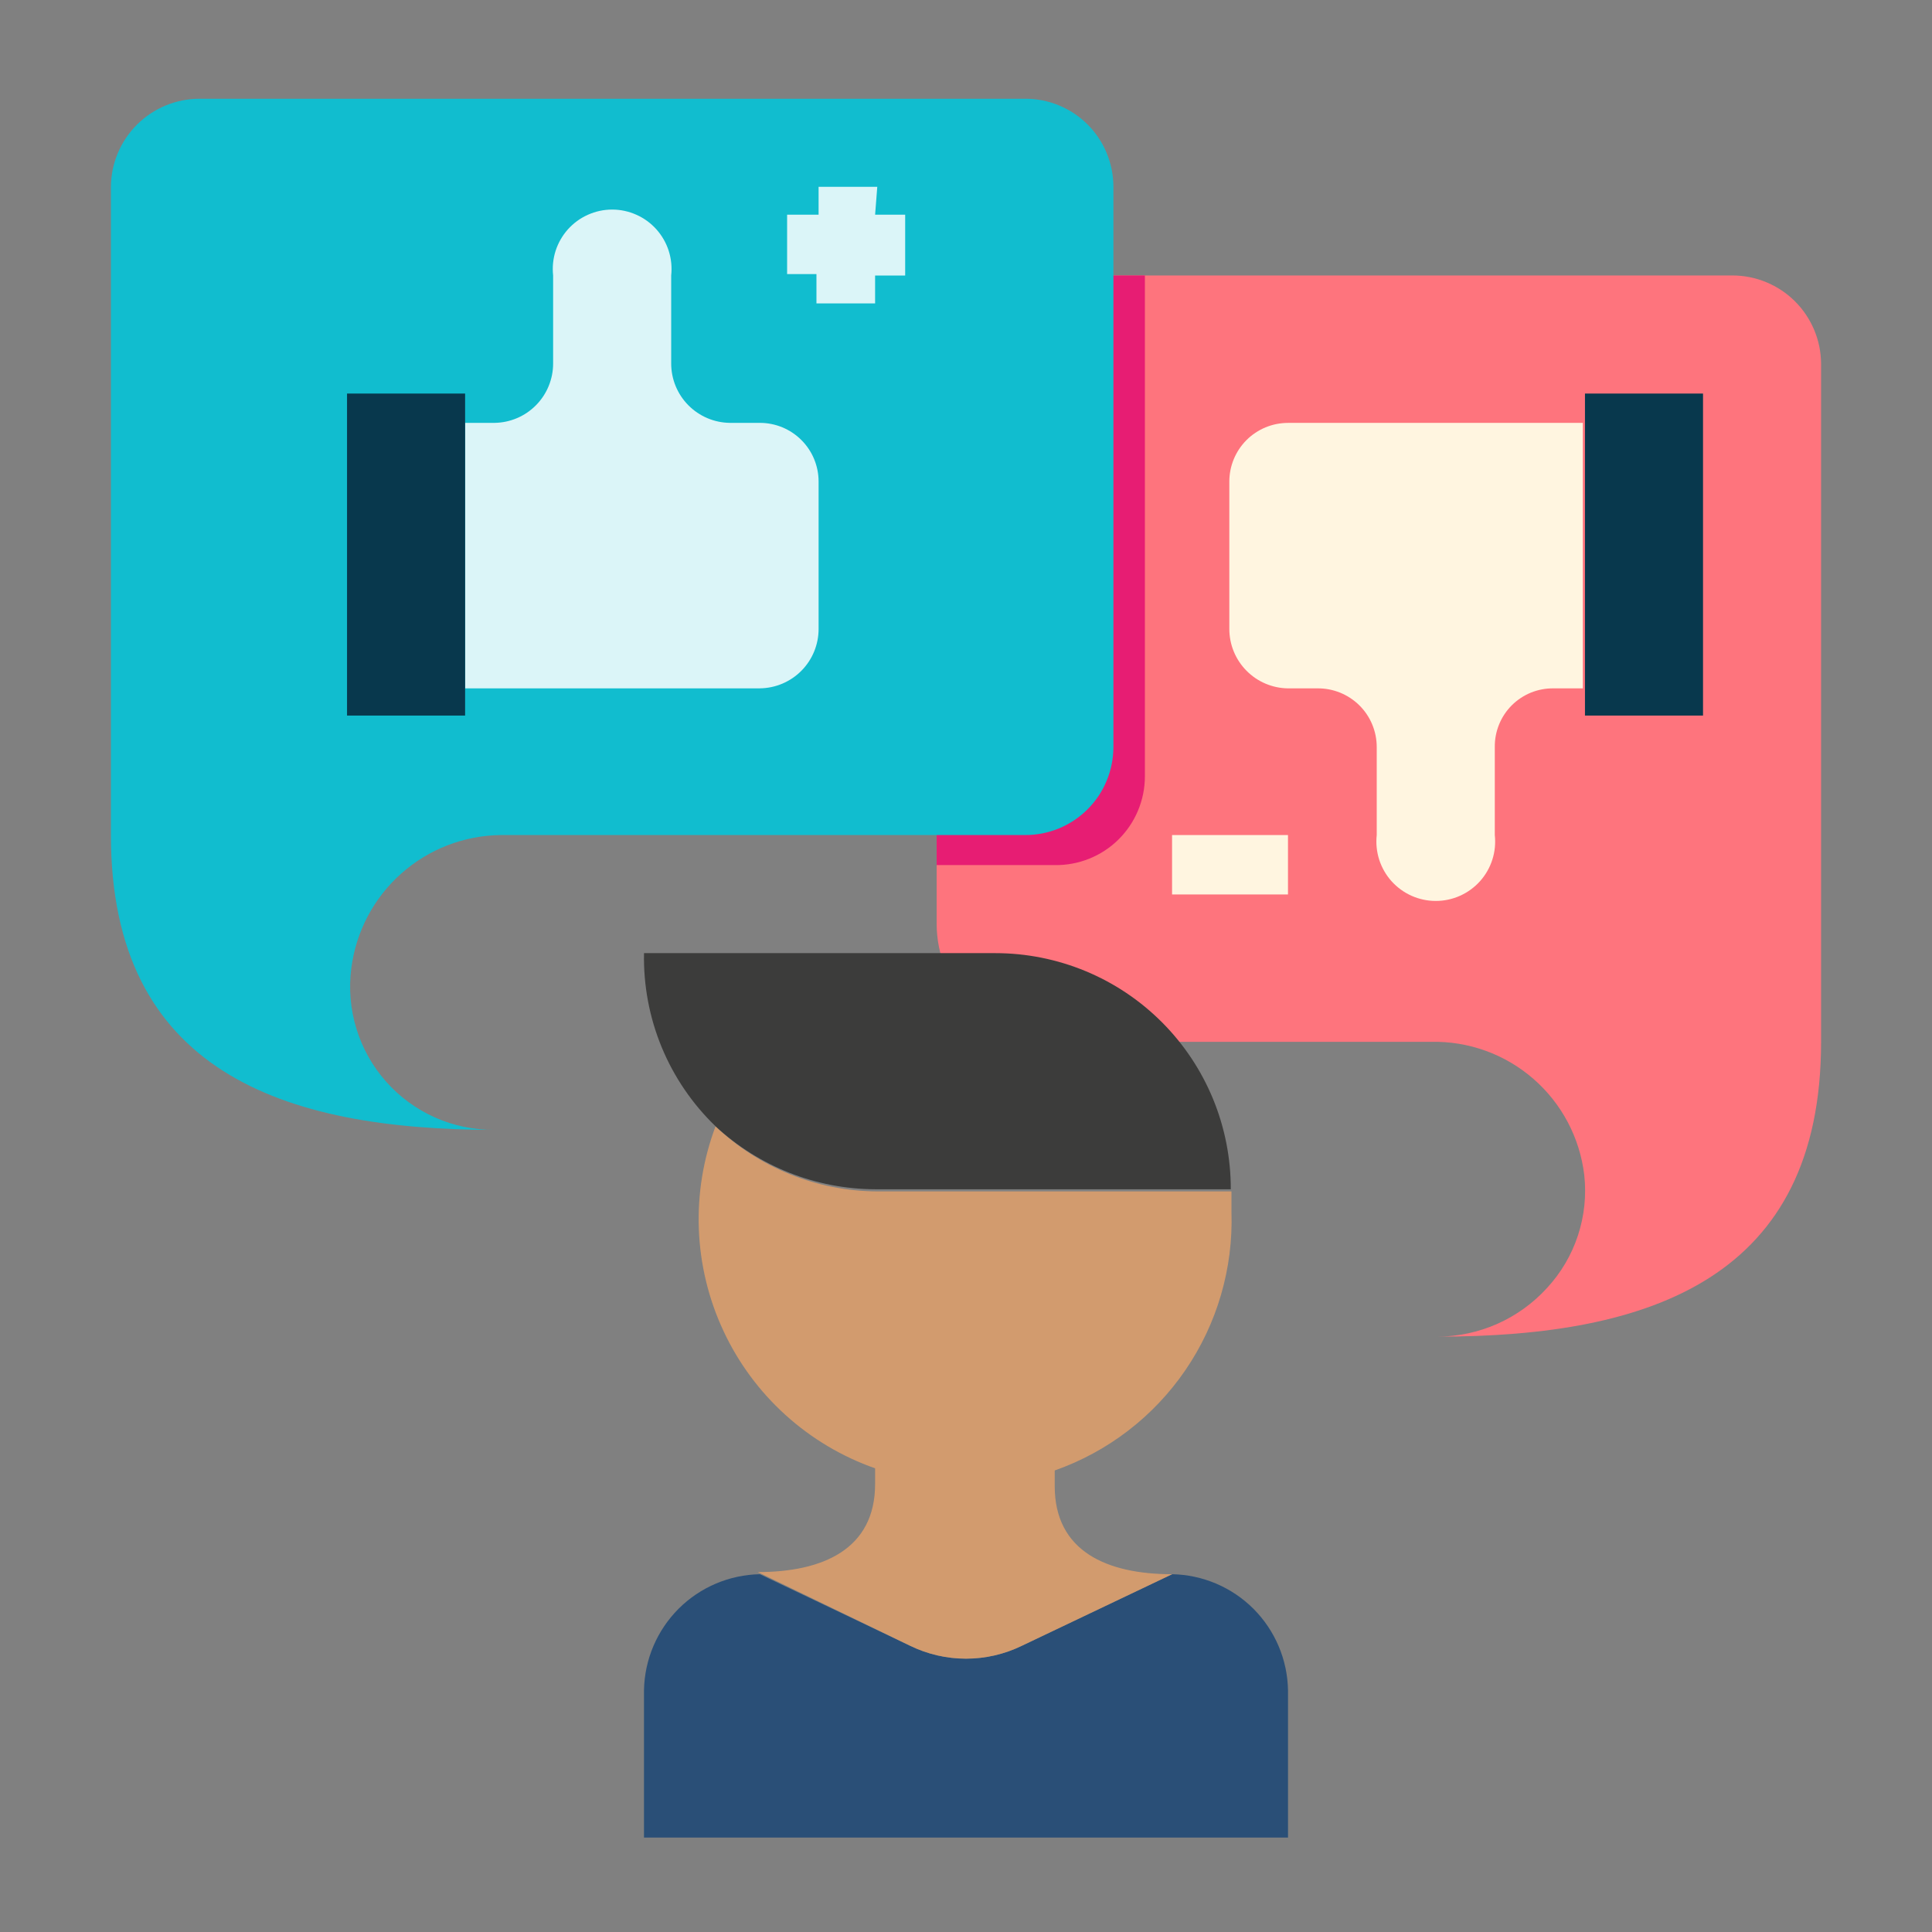 <svg width="64" height="64" viewBox="0 0 64 64" fill="none" xmlns="http://www.w3.org/2000/svg">
<rect x="0" y="0" width="64" height="64" fill="#808080" stroke="none"/>
<path d="M34.939 34.512H47.407C48.649 34.485 49.857 34.922 50.794 35.737C51.732 36.552 52.333 37.687 52.48 38.921C52.555 39.597 52.484 40.281 52.271 40.927C52.059 41.574 51.709 42.166 51.247 42.666C50.787 43.171 50.227 43.575 49.603 43.853C48.979 44.13 48.304 44.275 47.62 44.278C54.731 44.278 60.326 42.31 60.326 34.512V12.041C60.319 11.265 60.007 10.524 59.456 9.977C58.906 9.431 58.162 9.125 57.386 9.125H34.939C33.902 9.125 32.907 9.537 32.173 10.271C31.44 11.004 31.028 11.999 31.028 13.036V30.601C31.028 31.638 31.44 32.633 32.173 33.366C32.907 34.1 33.902 34.512 34.939 34.512V34.512Z" fill="#FE747D"/>
<path d="M42.667 14.009C42.151 14.009 41.657 14.214 41.292 14.578C40.928 14.943 40.723 15.437 40.723 15.953V20.835C40.723 21.353 40.927 21.85 41.291 22.218C41.655 22.587 42.149 22.797 42.667 22.803H43.639C43.896 22.8 44.151 22.848 44.39 22.944C44.628 23.04 44.845 23.183 45.029 23.364C45.212 23.544 45.357 23.76 45.456 23.997C45.555 24.235 45.606 24.489 45.606 24.747V27.662C45.576 27.937 45.604 28.215 45.688 28.479C45.773 28.742 45.912 28.985 46.096 29.191C46.281 29.396 46.507 29.561 46.759 29.674C47.012 29.787 47.285 29.845 47.562 29.845C47.838 29.845 48.112 29.787 48.364 29.674C48.617 29.561 48.843 29.396 49.027 29.191C49.212 28.985 49.351 28.742 49.435 28.479C49.52 28.215 49.547 27.937 49.517 27.662V24.747C49.514 24.49 49.562 24.236 49.659 23.999C49.755 23.762 49.898 23.546 50.079 23.365C50.261 23.184 50.476 23.041 50.713 22.944C50.951 22.848 51.205 22.8 51.461 22.803H52.433V14.009H42.667Z" fill="#FFF5E0"/>
<path d="M56.415 23.704V13.037H52.504V23.704H56.415Z" fill="#08384D"/>
<path d="M34.939 9.125C33.902 9.125 32.907 9.537 32.173 10.271C31.44 11.004 31.028 11.999 31.028 13.036V28.657H34.939C35.329 28.663 35.716 28.592 36.078 28.447C36.44 28.302 36.77 28.087 37.048 27.813C37.326 27.539 37.547 27.213 37.697 26.854C37.848 26.494 37.926 26.108 37.926 25.718V9.125H34.939Z" fill="#E71D73"/>
<path d="M38.826 27.662H42.666V29.63H38.826V27.662Z" fill="#FFF5E0"/>
<path d="M33.944 3.271H6.613C5.838 3.271 5.094 3.577 4.543 4.123C3.993 4.669 3.68 5.411 3.674 6.186V27.662C3.674 35.484 9.363 37.428 16.379 37.428C15.701 37.433 15.03 37.294 14.41 37.018C13.791 36.742 13.238 36.337 12.789 35.829C12.339 35.321 12.004 34.723 11.806 34.075C11.607 33.426 11.55 32.743 11.638 32.071C11.793 30.861 12.379 29.749 13.29 28.939C14.2 28.128 15.373 27.675 16.592 27.662H33.944C34.328 27.665 34.71 27.592 35.066 27.447C35.423 27.302 35.747 27.087 36.02 26.816C36.294 26.545 36.511 26.223 36.658 25.867C36.806 25.512 36.883 25.131 36.883 24.746V6.186C36.883 5.801 36.806 5.42 36.658 5.065C36.511 4.71 36.294 4.387 36.02 4.116C35.747 3.845 35.423 3.631 35.066 3.486C34.71 3.341 34.328 3.267 33.944 3.271V3.271Z" fill="#11BDCF"/>
<path d="M38.827 52.148L33.849 54.519C33.273 54.8 32.641 54.946 32 54.946C31.359 54.946 30.727 54.8 30.151 54.519L25.173 52.148C24.16 52.167 23.194 52.577 22.478 53.293C21.762 54.01 21.352 54.976 21.333 55.988V60.871H42.667V55.988C42.648 54.976 42.238 54.01 41.522 53.293C40.806 52.577 39.839 52.167 38.827 52.148V52.148Z" fill="#2A4F77"/>
<path d="M23.704 37.31C23.294 38.4 23.105 39.56 23.15 40.724C23.195 41.888 23.472 43.031 23.964 44.086C24.456 45.142 25.154 46.088 26.017 46.87C26.88 47.652 27.891 48.254 28.989 48.64V49.161C28.989 51.319 27.259 52.077 25.102 52.077L30.151 54.519C30.727 54.799 31.359 54.945 32 54.945C32.641 54.945 33.273 54.799 33.849 54.519L38.827 52.148C36.669 52.148 34.939 51.39 34.939 49.233V48.711C36.698 48.092 38.214 46.929 39.266 45.39C40.319 43.852 40.854 42.017 40.794 40.154C40.794 39.917 40.794 39.704 40.794 39.467H29.061C27.065 39.457 25.149 38.686 23.704 37.31V37.31Z" fill="#D29B6E"/>
<path d="M23.704 37.31C25.142 38.644 27.029 39.388 28.99 39.396H40.771C40.774 38.37 40.574 37.354 40.184 36.405C39.793 35.456 39.219 34.593 38.495 33.867C37.77 33.14 36.91 32.563 35.962 32.17C35.014 31.777 33.998 31.574 32.972 31.574H21.334C21.312 32.642 21.512 33.703 21.919 34.69C22.327 35.677 22.935 36.569 23.704 37.31V37.31Z" fill="#3C3C3B"/>
<path d="M25.173 14.008H24.178C23.66 14.002 23.166 13.792 22.802 13.424C22.438 13.056 22.234 12.559 22.234 12.041V9.125C22.264 8.851 22.236 8.572 22.152 8.309C22.068 8.046 21.928 7.803 21.744 7.597C21.559 7.391 21.334 7.226 21.081 7.114C20.829 7.001 20.555 6.942 20.279 6.942C20.002 6.942 19.729 7.001 19.476 7.114C19.224 7.226 18.998 7.391 18.813 7.597C18.629 7.803 18.49 8.046 18.405 8.309C18.321 8.572 18.293 8.851 18.323 9.125V12.041C18.323 12.559 18.119 13.056 17.755 13.424C17.391 13.792 16.897 14.002 16.379 14.008H15.408V22.802H25.173C25.691 22.796 26.185 22.586 26.549 22.218C26.913 21.85 27.117 21.353 27.117 20.835V15.952C27.117 15.697 27.067 15.444 26.969 15.208C26.872 14.972 26.728 14.758 26.548 14.578C26.367 14.397 26.153 14.254 25.917 14.156C25.681 14.059 25.429 14.008 25.173 14.008V14.008Z" fill="#DBF5F8"/>
<path d="M15.407 13.037H11.496V23.704H15.407V13.037Z" fill="#08384D"/>
<path d="M29.061 6.188H27.117V7.112H26.074V9.079H27.046V10.051H28.989V9.127H29.985V7.112H28.989L29.061 6.188Z" fill="#DBF5F8"/>
</svg>
